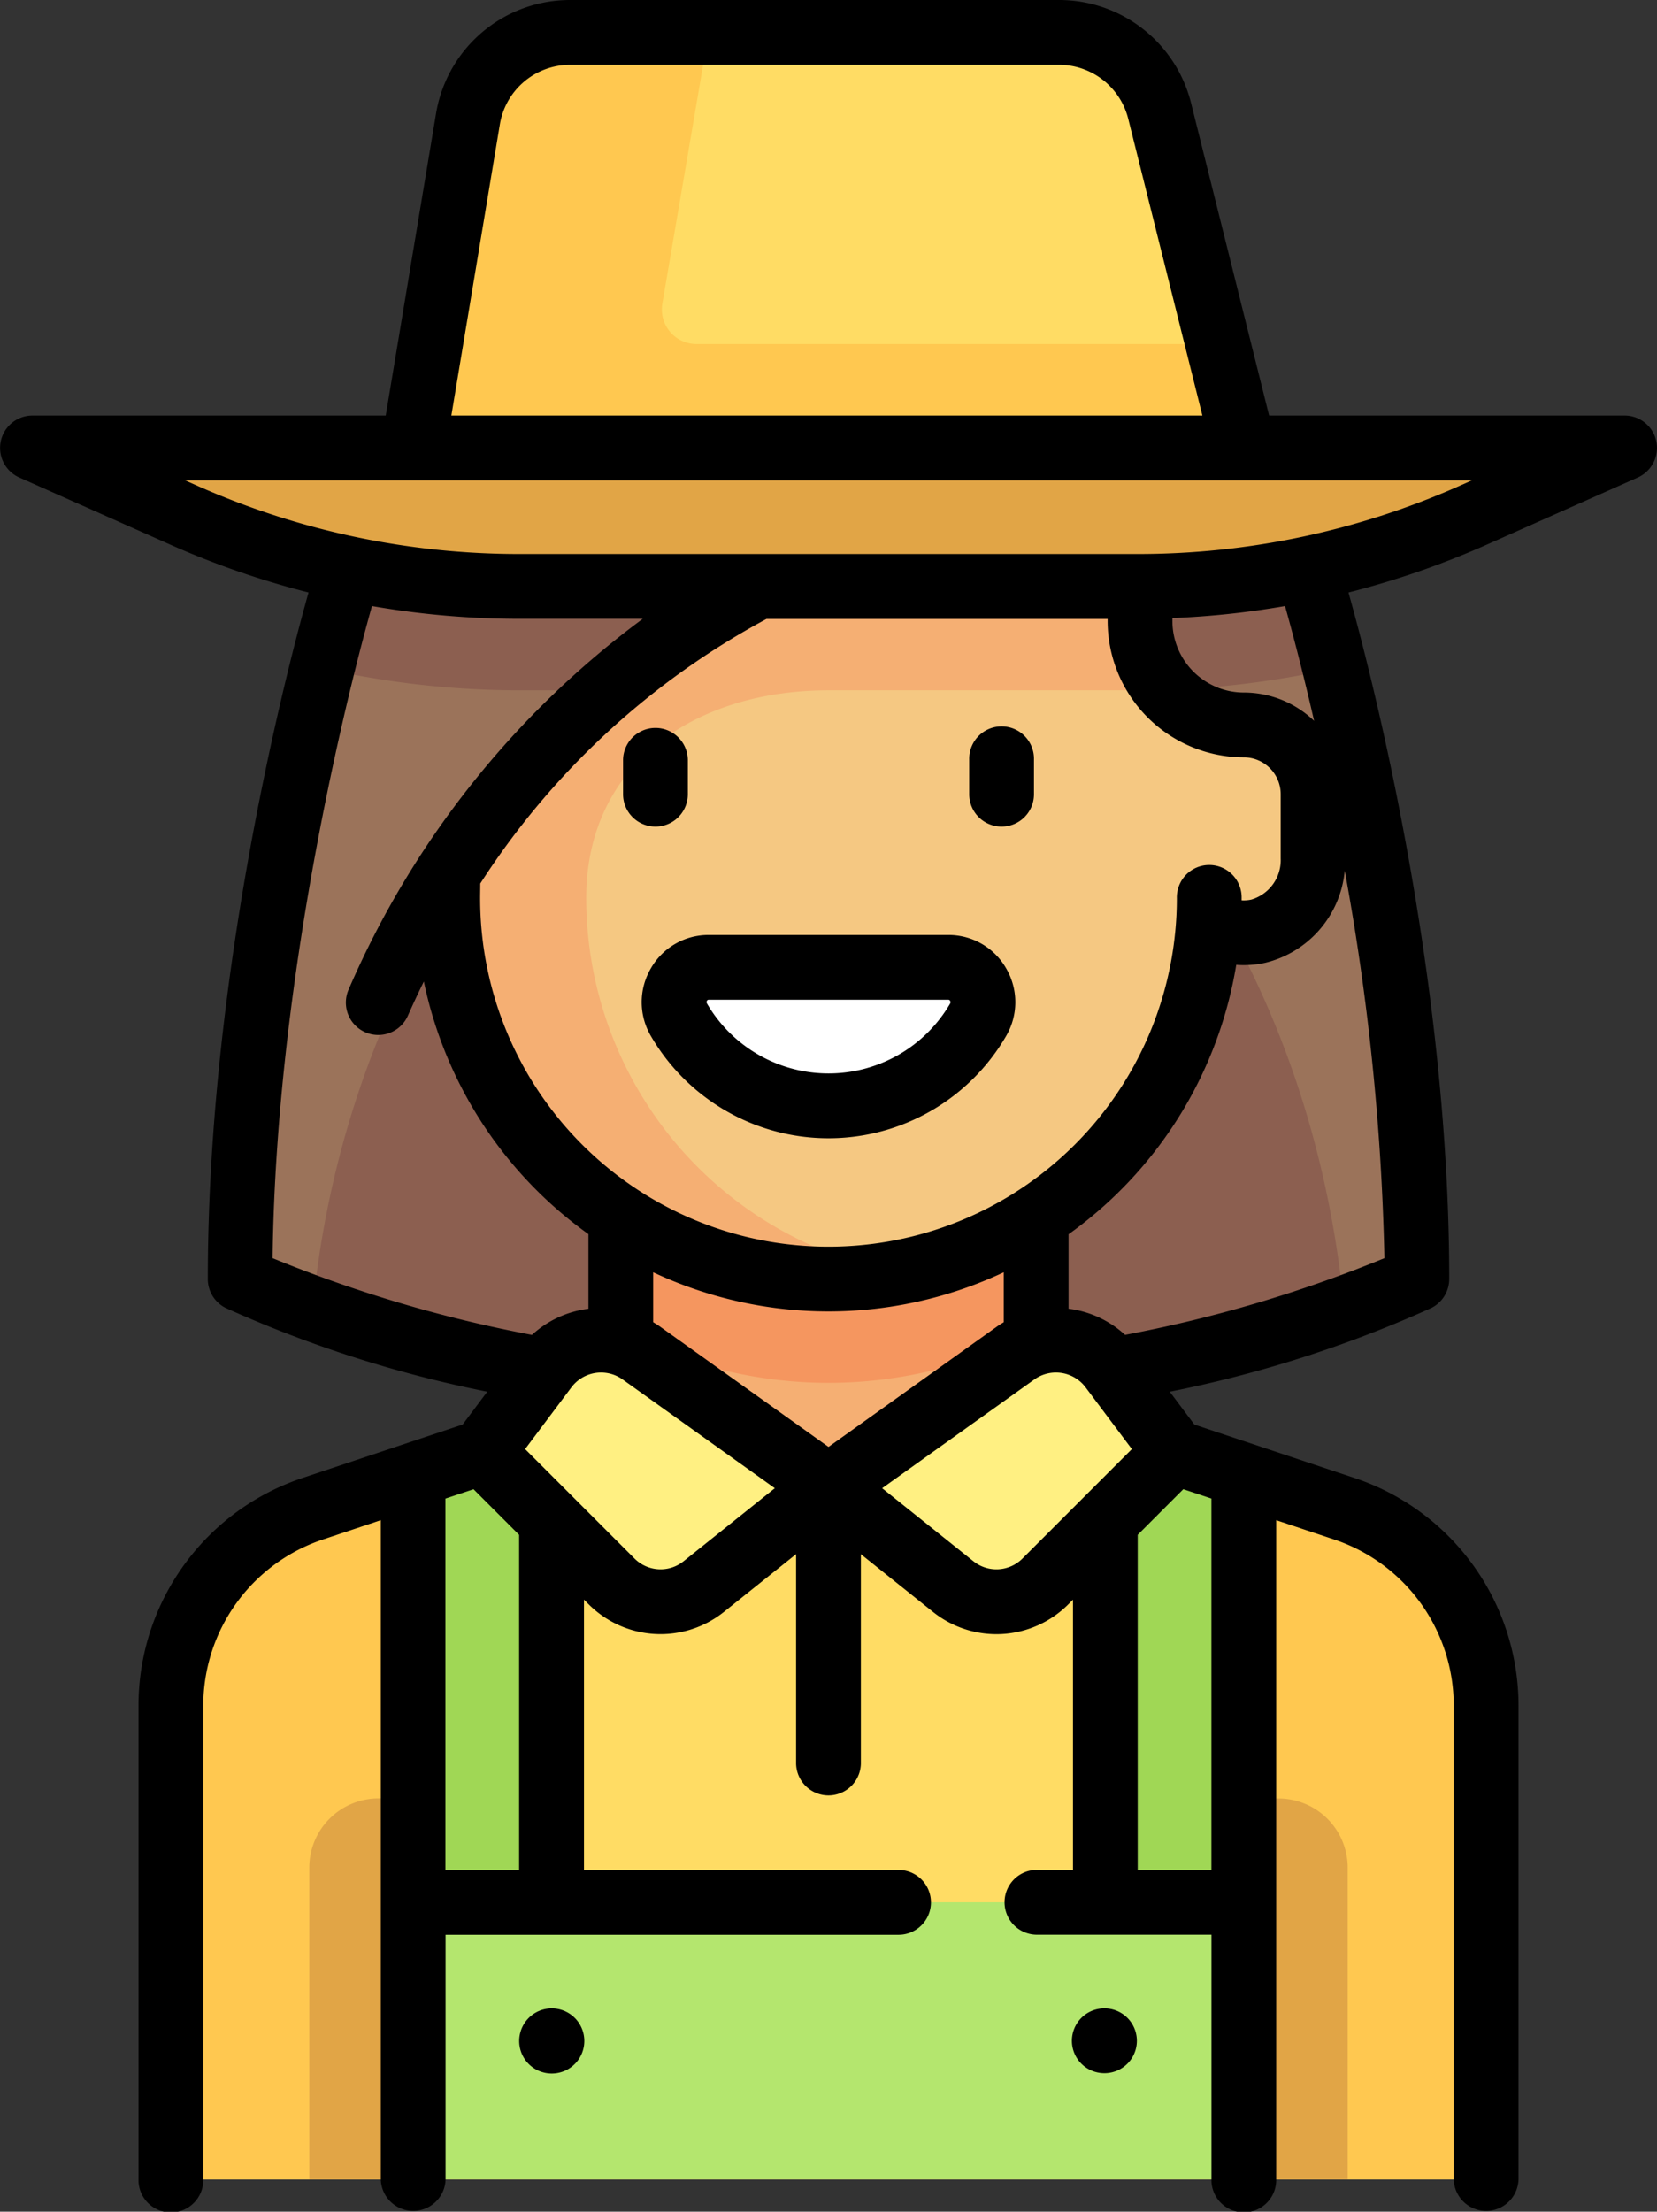 <svg xmlns="http://www.w3.org/2000/svg" width="88.801" height="118.48" viewBox="0 0 88.801 118.48">
  <rect x="0" y="0" width="88.801" height="118.48" fill="#333333" stroke="none"/>
  <g id="granjero_1_" data-name="granjero (1)" transform="translate(-64.128)">
    <path id="Trazado_101817" data-name="Trazado 101817" d="M166.573,339.189l-9.085-3.028h-37.1l-9.085,3.028a11.13,11.13,0,0,0-7.61,10.559v25.368h70.49V349.748A11.131,11.131,0,0,0,166.573,339.189Z" transform="translate(-30.41 -258.371)" fill="#ffdc64"/>
    <g id="Grupo_54657" data-name="Grupo 54657" transform="translate(86.268 77.79)">
      <path id="Trazado_101818" data-name="Trazado 101818" d="M167.225,336.161h-3.71L159.8,337.4v26.588h7.42Z" transform="translate(-159.805 -336.161)" fill="#a0d755"/>
      <path id="Trazado_101819" data-name="Trazado 101819" d="M320.129,336.161h3.71l3.71,1.237v26.588h-7.42Z" transform="translate(-283.029 -336.161)" fill="#a0d755"/>
    </g>
    <path id="Trazado_101820" data-name="Trazado 101820" d="M195.809,7.5H166.7a3.71,3.71,0,0,0-3.667,3.146l-3.226,20.969h44.52l-4.9-21.239A3.709,3.709,0,0,0,195.809,7.5Z" transform="translate(-73.537 -5.764)" fill="#ffdc64"/>
    <path id="Trazado_101821" data-name="Trazado 101821" d="M173.161,22.027,175.644,7.5H166.7a3.71,3.71,0,0,0-3.667,3.146l-3.226,20.969h44.52l-1.284-7.42H174.989A1.855,1.855,0,0,1,173.161,22.027Z" transform="translate(-73.537 -5.764)" fill="#ffc850"/>
    <path id="Trazado_101822" data-name="Trazado 101822" d="M177.34,127.742H125.4s-5.062,18.561-5.53,36.371a3.681,3.681,0,0,0,2.448,3.541,123.762,123.762,0,0,0,29.053,6.462,123.748,123.748,0,0,0,29.053-6.462,3.681,3.681,0,0,0,2.448-3.541C182.4,146.3,177.34,127.742,177.34,127.742Z" transform="translate(-42.842 -98.182)" fill="#9b735a"/>
    <g id="Grupo_54658" data-name="Grupo 54658" transform="translate(77.027 29.561)">
      <path id="Trazado_101823" data-name="Trazado 101823" d="M149.619,141.322h33.044a48.105,48.105,0,0,0,10.532-1.169c-.639-2.762-1.084-4.4-1.084-4.4h-51.94s-.446,1.635-1.084,4.4A48.1,48.1,0,0,0,149.619,141.322Z" transform="translate(-134.64 -133.902)" fill="#8c5f50"/>
      <path id="Trazado_101824" data-name="Trazado 101824" d="M179,168.155C176.2,140.168,155.082,129.6,155.082,129.6l-29.68-1.855s-5.062,18.561-5.53,36.371a3.681,3.681,0,0,0,2.448,3.541,123.762,123.762,0,0,0,29.053,6.462A124.921,124.921,0,0,0,179,168.155Z" transform="translate(-119.871 -127.743)" fill="#8c5f50"/>
    </g>
    <rect id="Rectángulo_5519" data-name="Rectángulo 5519" width="22.259" height="22.259" transform="translate(97.398 59.24)" fill="#f5af73"/>
    <path id="Trazado_101825" data-name="Trazado 101825" d="M219.032,277a23.839,23.839,0,0,0,11.13-2.767V264.016H207.9v10.218A23.839,23.839,0,0,0,219.032,277Z" transform="translate(-110.504 -202.921)" fill="#f5965f"/>
    <path id="Trazado_101826" data-name="Trazado 101826" d="M210.487,143.179h-1.855a3.71,3.71,0,0,1-3.71-3.71v-3.71h-37.1v16.695a20.392,20.392,0,0,0,40.744,1.3,3.644,3.644,0,0,0,2.666.473,3.894,3.894,0,0,0,2.965-3.872v-3.471A3.71,3.71,0,0,0,210.487,143.179Z" transform="translate(-79.698 -104.343)" fill="#f5c882"/>
    <path id="Trazado_101827" data-name="Trazado 101827" d="M188.227,135.161h16.695v-7.42h-37.1v18.55c.021-.012.045,1.317.066,1.3a20.346,20.346,0,0,0,24.068,18.75,20.4,20.4,0,0,1-16.714-20.055h0C175.242,139.12,181.055,135.161,188.227,135.161Z" transform="translate(-79.698 -98.181)" fill="#f5af73"/>
    <path id="Trazado_101828" data-name="Trazado 101828" d="M222.108,223.935a1.866,1.866,0,0,0-1.595,2.822,9.276,9.276,0,0,0,16.02,0,1.866,1.866,0,0,0-1.595-2.822H222.108Z" transform="translate(-119.995 -172.115)" fill="#fff"/>
    <g id="Grupo_54659" data-name="Grupo 54659" transform="translate(89.978 71.786)">
      <path id="Trazado_101829" data-name="Trazado 101829" d="M184.352,310.9l10.035,7.168-6.682,5.346a3.71,3.71,0,0,1-4.941-.274l-6.927-6.927,3.39-4.52A3.71,3.71,0,0,1,184.352,310.9Z" transform="translate(-175.837 -310.214)" fill="#fff082"/>
      <path id="Trazado_101830" data-name="Trazado 101830" d="M266.036,310.9,256,318.073l6.682,5.346a3.71,3.71,0,0,0,4.941-.273l6.927-6.927-3.39-4.52A3.71,3.71,0,0,0,266.036,310.9Z" transform="translate(-237.45 -310.214)" fill="#fff082"/>
    </g>
    <path id="Trazado_101831" data-name="Trazado 101831" d="M149.515,127.742H125.4s-5.062,18.559-5.53,36.369a3.676,3.676,0,0,0,2.441,3.539q.638.231,1.426.5C126.543,140.168,149.515,127.742,149.515,127.742Z" transform="translate(-42.842 -98.182)" fill="#9b735a"/>
    <path id="Trazado_101832" data-name="Trazado 101832" d="M139.089,140.155a48.1,48.1,0,0,0,10.532,1.169H156.7a46.127,46.127,0,0,1,7.592-5.565H140.173S139.727,137.394,139.089,140.155Z" transform="translate(-57.615 -104.343)" fill="#8c5f50"/>
    <path id="Trazado_101833" data-name="Trazado 101833" d="M142.247,111.113H109.2a44.52,44.52,0,0,1-18.081-3.837l-4.068-1.808a.928.928,0,0,1,.377-1.775H164.02a.928.928,0,0,1,.377,1.775l-4.068,1.808A44.519,44.519,0,0,1,142.247,111.113Z" transform="translate(-17.197 -79.698)" fill="#e1a546"/>
    <g id="Grupo_54660" data-name="Grupo 54660" transform="translate(73.284 79.027)">
      <path id="Trazado_101834" data-name="Trazado 101834" d="M116.678,341.506,111.3,343.3a11.13,11.13,0,0,0-7.61,10.559v25.368h12.985V341.506Z" transform="translate(-103.693 -341.506)" fill="#ffc850"/>
      <path id="Trazado_101835" data-name="Trazado 101835" d="M352.193,341.506l5.374,1.792a11.13,11.13,0,0,1,7.61,10.559v25.368H352.193V341.506Z" transform="translate(-294.688 -341.506)" fill="#ffc850"/>
    </g>
    <g id="Grupo_54661" data-name="Grupo 54661" transform="translate(80.703 96.34)">
      <path id="Trazado_101836" data-name="Trazado 101836" d="M141.322,436.728h-5.565V420.033a3.71,3.71,0,0,1,3.71-3.71h1.855Z" transform="translate(-135.757 -416.323)" fill="#e1a546"/>
      <path id="Trazado_101837" data-name="Trazado 101837" d="M357.759,436.728h-5.565v-20.4h1.855a3.71,3.71,0,0,1,3.71,3.71Z" transform="translate(-302.109 -416.323)" fill="#e1a546"/>
    </g>
    <rect id="Rectángulo_5520" data-name="Rectángulo 5520" width="44.52" height="14.84" transform="translate(86.269 101.905)" fill="#b4e66e"/>
    <path id="Trazado_101838" data-name="Trazado 101838" d="M210.155,173.664a1.735,1.735,0,0,0,1.736-1.736v-1.855a1.736,1.736,0,0,0-3.471,0v1.855A1.735,1.735,0,0,0,210.155,173.664Z" transform="translate(-110.901 -129.383)"/>
    <path id="Trazado_101839" data-name="Trazado 101839" d="M290.317,173.664a1.735,1.735,0,0,0,1.736-1.736v-1.855a1.736,1.736,0,1,0-3.471,0v1.855A1.735,1.735,0,0,0,290.317,173.664Z" transform="translate(-172.513 -129.383)"/>
    <path id="Trazado_101840" data-name="Trazado 101840" d="M213.221,218.237a3.585,3.585,0,0,0,.018,3.632,11.011,11.011,0,0,0,19.017,0,3.585,3.585,0,0,0,.018-3.632,3.548,3.548,0,0,0-3.111-1.8H216.332A3.549,3.549,0,0,0,213.221,218.237Zm3.011,1.727a.1.1,0,0,1,.1-.057h12.831a.1.1,0,0,1,.1.057.139.139,0,0,1,0,.152,7.54,7.54,0,0,1-13.024,0A.139.139,0,0,1,216.232,219.965Z" transform="translate(-114.219 -166.351)"/>
    <path id="Trazado_101841" data-name="Trazado 101841" d="M186.156,464.936h-.019a1.745,1.745,0,1,0,.019,0Z" transform="translate(-92.449 -357.347)"/>
    <path id="Trazado_101842" data-name="Trazado 101842" d="M314.285,464.936a1.736,1.736,0,1,0,0,3.471h.018a1.736,1.736,0,0,0-.018-3.471Z" transform="translate(-190.935 -357.347)"/>
    <path id="Trazado_101843" data-name="Trazado 101843" d="M152.891,23.635a1.735,1.735,0,0,0-1.7-1.375h-19.05L127.961,5.53A7.29,7.29,0,0,0,120.878,0H94.693a7.278,7.278,0,0,0-7.2,6.1L84.8,22.26H65.864a1.735,1.735,0,0,0-.7,3.321l8.062,3.583a46.33,46.33,0,0,0,7.438,2.575c-1.085,3.841-5.4,20.168-5.4,36.776a1.735,1.735,0,0,0,.959,1.552,64.911,64.911,0,0,0,14.019,4.486l-1.321,1.761-8.57,2.857a12.85,12.85,0,0,0-8.8,12.205v25.368a1.736,1.736,0,1,0,3.471,0V91.377a9.383,9.383,0,0,1,6.424-8.912l3.09-1.03v35.31a1.736,1.736,0,0,0,3.471,0v-13.1h24.234a1.736,1.736,0,1,0,0-3.471H95.424V85.69l.254.254a5.44,5.44,0,0,0,7.252.4l3.862-3.09V94.485a1.736,1.736,0,0,0,3.471,0V83.256l3.862,3.09a5.44,5.44,0,0,0,7.252-.4l.254-.254V100.17h-1.974a1.736,1.736,0,0,0,0,3.471h9.394v13.1a1.736,1.736,0,1,0,3.471,0V81.435l3.09,1.03a9.382,9.382,0,0,1,6.424,8.912v25.368a1.736,1.736,0,0,0,3.471,0V91.377a12.849,12.849,0,0,0-8.8-12.205l-8.57-2.857-1.321-1.761a64.881,64.881,0,0,0,14.019-4.486,1.736,1.736,0,0,0,.959-1.552c0-16.608-4.316-32.935-5.4-36.776a46.338,46.338,0,0,0,7.438-2.575l8.062-3.583A1.736,1.736,0,0,0,152.891,23.635ZM90.915,6.671a3.817,3.817,0,0,1,3.777-3.2h26.186a3.824,3.824,0,0,1,3.715,2.9l3.972,15.888H88.317ZM84.062,32.466a46.323,46.323,0,0,0,7.944.685h6.567A48.734,48.734,0,0,0,82.828,52.97,1.736,1.736,0,1,0,86,54.38q.41-.922.843-1.8a22.187,22.187,0,0,0,8.82,13.533V70.11a5.462,5.462,0,0,0-3.027,1.4,71.746,71.746,0,0,1-13.9-4.11C78.93,51.453,83.182,35.585,84.062,32.466Zm39.426.685v.12a7.309,7.309,0,0,0,7.3,7.3,1.977,1.977,0,0,1,1.974,1.974v3.446a2.2,2.2,0,0,1-1.576,2.2,1.872,1.872,0,0,1-.518.039v-.115a1.736,1.736,0,1,0-3.471,0,18.669,18.669,0,1,1-37.338,0c0-.224.008-.5.008-.784a41.742,41.742,0,0,1,15.339-14.175h18.283Zm-5.565,37.678c-.124.074-.248.15-.367.235l-9.027,6.447L99.5,71.065c-.12-.086-.243-.161-.368-.236V68.156a22.1,22.1,0,0,0,18.789,0v2.676Zm-25.97,29.34H88V80.278l1.506-.5,2.443,2.443v17.95h0Zm8.809-16.534a1.973,1.973,0,0,1-2.63-.146L92.27,77.627l2.487-3.316a1.986,1.986,0,0,1,2.727-.422l8.168,5.834Zm18.162-.146a1.972,1.972,0,0,1-2.63.146l-4.89-3.912,8.168-5.834a1.986,1.986,0,0,1,2.727.422l2.487,3.316Zm10.129,16.68H125.1V82.219l2.443-2.443,1.506.5v19.892h0Zm-4.632-28.661a5.463,5.463,0,0,0-3.027-1.4V66.119a22.169,22.169,0,0,0,8.986-14.433,5.352,5.352,0,0,0,1.533-.105,5.608,5.608,0,0,0,4.281-4.938A129.4,129.4,0,0,1,138.321,67.4,71.756,71.756,0,0,1,124.421,71.509Zm10.131-32.892a5.425,5.425,0,0,0-3.764-1.516,3.834,3.834,0,0,1-3.829-3.829v-.162a46.115,46.115,0,0,0,6.036-.643C133.266,33.428,133.858,35.6,134.553,38.616Zm7.874-12.624a42.521,42.521,0,0,1-17.376,3.687H92.007A42.517,42.517,0,0,1,74.63,25.992l-.588-.261h68.973Z"/>
  </g>
</svg>
